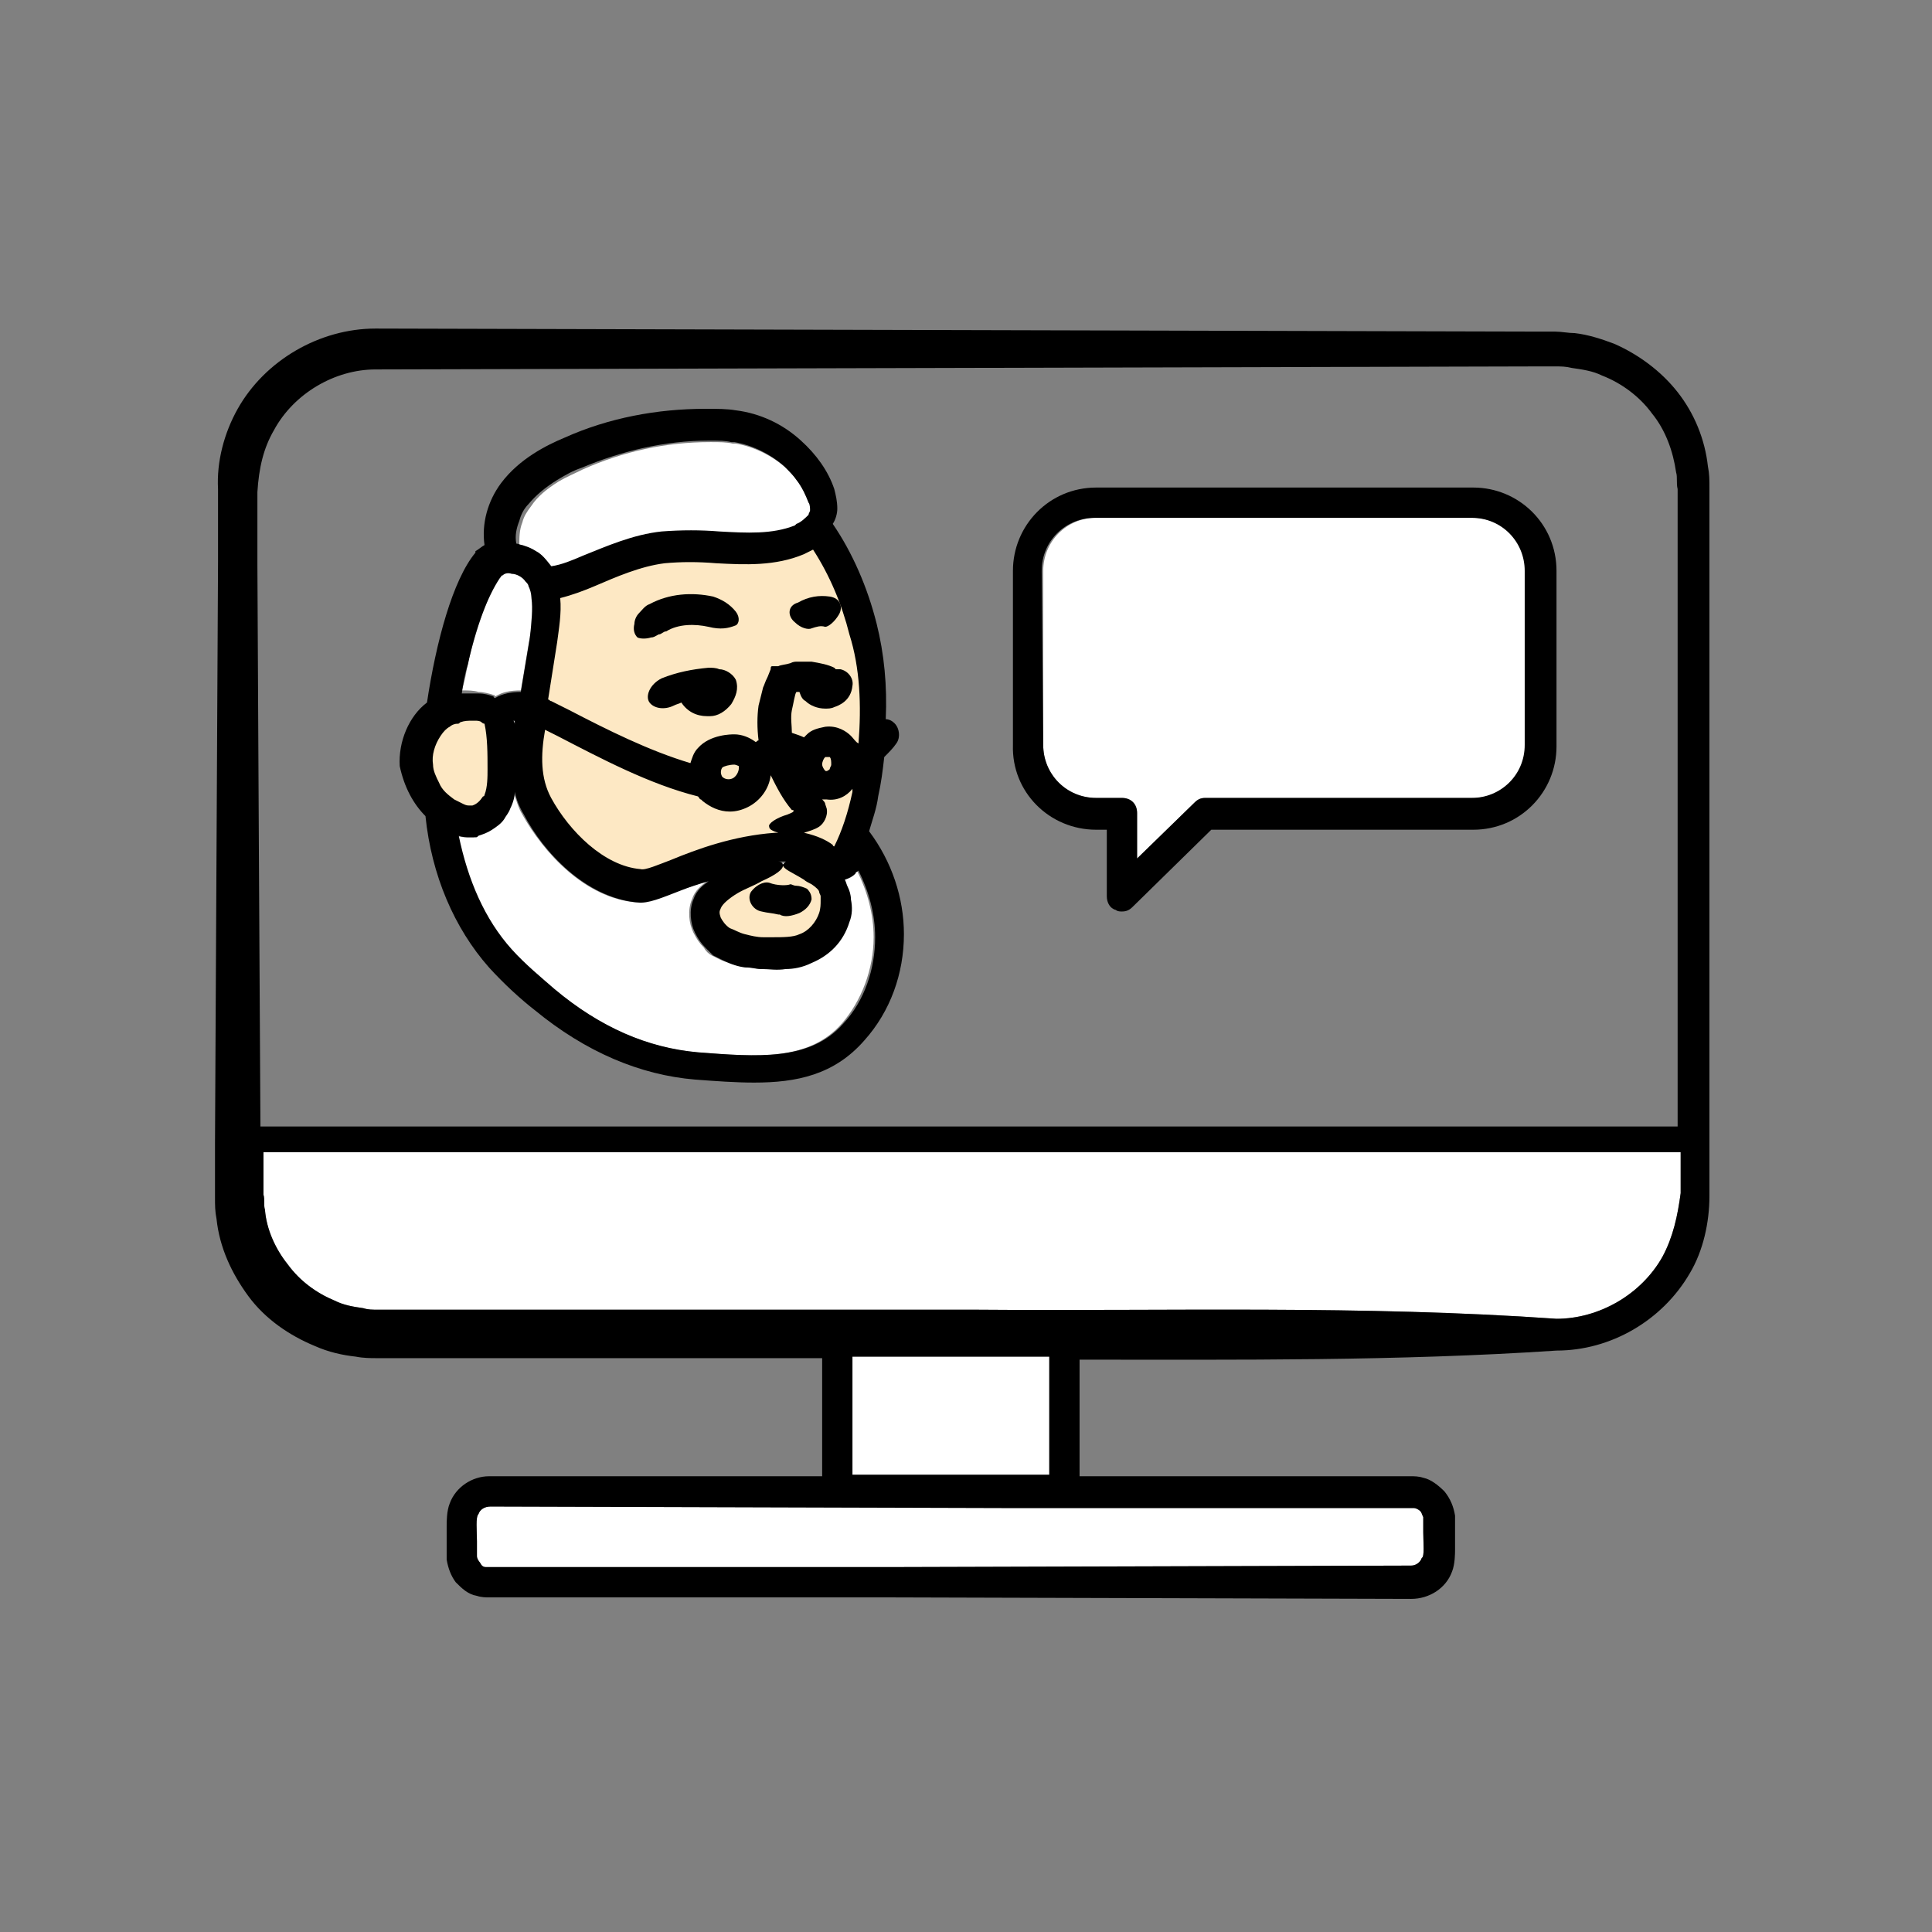<svg xmlns="http://www.w3.org/2000/svg" viewBox="0 0 127.6 127.6"><rect x="0" y="0" width="127.6" height="127.6" fill="#808080" stroke="none"/><path fill="#FFF" d="M93.9 102.9c-.1.3-.4.5-.7.5l-34.5.1H32.1c-.2 0-.3-.1-.4-.3-.1-.1-.2-.3-.2-.4v-1c0-.7-.1-1.6.1-1.8.1-.3.4-.5.8-.5l34.5.1h26.5c.1 0 .3.1.4.2s.1.2.2.4v1c0 .7.1 1.6-.1 1.7zM56.3 89.6h13v7.8h-13zM111 76.1v2.7c-.2 1.5-.5 2.9-1.2 4.2-1.4 2.5-4.2 4.1-7 4.1-12.8-.9-25.6-.5-38.3-.6H25c-.4 0-.7 0-1-.1-.7-.1-1.3-.2-1.9-.5-1.2-.5-2.3-1.3-3.1-2.4-.8-1-1.4-2.3-1.5-3.6-.1-.3 0-.7-.1-1v-2.8H111z"/><path fill="none" d="M110.8 74.1v-42c0-.4 0-.7-.1-1.1-.2-1.4-.7-2.7-1.6-3.9-.9-1.1-2-2-3.3-2.5-.7-.3-1.3-.4-2-.5-.4 0-.7 0-1.1-.1h-1.2l-76.7.2c-2.7 0-5.4 1.6-6.7 4-.7 1.2-1 2.5-1 3.9v4.8l.1 19.2.1 17.9 93.5.1zm-53.6-5.3c-2 2.2-4.5 2.8-7.3 2.8-1.3 0-2.6-.1-3.9-.2-3.7-.3-7.3-1.9-10.6-4.6-.9-.7-2-1.7-3-2.8-2.3-2.7-3.7-6.2-4.2-10-.8-.8-1.4-1.9-1.5-3.1-.2-1.6.5-3.3 1.8-4.2.6-3.9 1.8-8.1 3.2-9.9v-.1c.2-.2.4-.3.6-.4-.2-1.4.2-2.8 1.1-4.1 1.2-1.6 3-2.5 4.2-3 2.9-1.3 6.1-1.9 9.3-1.9.8 0 1.4.1 2 .1 1.6.3 3.1 1 4.3 2 1 .9 1.8 2 2.2 3.2.1.3.3.8.2 1.3 0 .4-.1.7-.3 1 1.3 2 2.3 4.2 2.9 6.6.5 2 .7 4.1.6 6.3.2 0 .3.1.5.2.4.3.5 1 .2 1.4-.2.3-.5.6-.8.9-.1.9-.2 1.7-.4 2.6-.2.8-.4 1.6-.6 2.3 1.4 2 2.2 4.4 2.3 6.8-.2 2.4-1.1 5-2.8 6.8zm45.6-19.6c0 3.1-2.5 5.5-5.5 5.5H80l-5.2 5.1c-.2.2-.4.3-.7.3-.1 0-.3 0-.4-.1-.4-.2-.6-.5-.6-.9v-4.4h-.7c-3.1 0-5.5-2.5-5.5-5.5V37.7c0-3.1 2.5-5.5 5.5-5.5h24.9c3.1 0 5.5 2.5 5.5 5.5v11.5zM17.3 77.8V79c0 .3 0 .7.1 1 .2 1.3.7 2.6 1.5 3.6.8 1.1 1.9 1.9 3.1 2.4.6.2 1.3.4 1.9.5.3 0 .6 0 1 .1h39.5c12.8.1 25.6-.3 38.3.6 2.9 0 5.6-1.6 7-4.1.7-1.2 1-2.6 1-4.1v-2.7H17.2l.1 1.5zm15 21.7c-.3 0-.6.2-.8.5-.1.1 0 1.1-.1 1.8v1c0 .2.1.3.2.4s.2.2.4.3h26.6l34.5-.1c.3 0 .6-.2.7-.5.1-.1 0-1.1.1-1.7v-1c0-.1-.1-.3-.2-.4s-.2-.2-.4-.2H66.7l-34.4-.1zm34.6-2.1h2.5v-7.7h-13v7.8l10.5-.1z"/><path fill="#FDE8C4" d="M57.2 41.7c-.5-2.2-1.4-4.1-2.5-5.9l-.5-.8-1.3.7c-1 .4-2 .6-3.5.6-.6 0-1.3 0-1.8-.1-.6-.1-1.2-.1-1.8-.1s-1.2 0-1.8.1c-1.7.2-3.3.9-4.8 1.5l-.2.1c-.7.3-1.3.6-2.1.7l-.9.2.1.9c.1.7 0 1.5-.1 2.2l-.1.4-.8 5h.9l1.2.6c.7.3 1.3.7 2 1.1 2 1.1 4.2 2.3 6.3 2.9l.9.3.1-.4.3.6c.2.2.5.4 1.1.4.3 0 .6-.1.9-.1h.2c.6-.3 1.1-1.1 1.1-1.8v-.2h.1s.2 0 .5-.1c.5-.1 1.5-.2 2.2-.2l.2.2h.1v.2c0 .7.4 1.2.6 1.4l.1.1H52l1.6 1.6v.1s0 .1-.1.2-.3.1-.6.2v1.9c.6.1 1.2.4 1.5.6l.3.2h.3c-.5 0-.9-.4-.9-.9l1.9.4c.6-1.3 1-2.5 1.3-3.8v-2.4c.4-.2.7-.4.7-.9.2-2.4-.1-5.2-.8-7.7zM56 51.1c.1-.2.1-.4.1-.6 0 0 .5-.1.6-.1l-.7.7zm-1 7.6c-.1-.3-.4-.5-.6-.7-.1 0-.1-.1-.2-.2l-.1-.1-.1-.1c-.1 0-.1-.1-.1-.1-.1-.1-.2-.1-.3-.2l-.5-.3c-.2-.1-.5-.3-.6-.3 0 0 .1.1.1.2l-1.9.3c0-.2.1-.4.2-.4-.1.1-.5.3-.8.5l-.2.1-1.7.8c-.8.5-1.3 1-1.5 1.5s-.2.9 0 1.3v.2c.1.3.4.7.9 1.1.4.3.8.4 1.3.5.4.1.9.2 1.4.2h.7c.8 0 1.5 0 2.1-.3.9-.3 1.6-1.1 1.9-2 .2-.5.2-.8.2-1.1v-.3c0-.2-.1-.4-.2-.6zm-2.9.9c-.2.1-.4.1-.6.1-.1 0-.2-.1-.2-.1h.8zM31.9 46.8c-.1 0-.3-.1-.6-.1h-.2c-.3 0-.6 0-1 .1-.2 0-.4.1-.6.2-.1 0-.2.1-.4.2h-.2c-.4.3-.7.6-.9.9-.5.7-.8 1.6-.7 2.5 0 .6.3 1.1.5 1.6v.1l.1.1c.3.4.7.9 1.2 1.3l.1.1.9.4h.1c.1 0 .3.1.5.1h.2c.7 0 1.2-.6 1.5-1l.2-.2.1-.2c.3-.7.3-1.4.3-2.1 0-1.1 0-2.2-.2-3.2 0-.3-.3-.7-.9-.8z"/><path fill="#FDE8C4" d="M51.6 56l.3-.2c-.1.1-.4.2-.5.2l.2-1.9c.1.1.1.2.2.3 0 .3-.1.5-.2.6 0 0 .3-.1.6-.3 1.2-.2 1.2-1 1.2-1.4v-1h-.6c-.4-.5-.6-1.1-.9-1.7l-1.5-3L50 51c-.1.5-.4 1.1-1 1.3-.3.1-.5.2-.8.2-.4 0-.8-.2-1.1-.4l-.5-.5-.3-.1c-3-.8-6.2-2.3-9.1-3.8l-2.1-1-.2 1.4c-.2 1.6-.3 3.4.5 5.1 1.3 2.4 3.9 5 6.7 5.2h.1c.2 0 .6 0 2.4-.7 1.8-.8 4-1.5 6.6-1.7h.4z"/><path fill="#FFF" d="M35.5 36.5c.4.3.7.6 1 1 .7-.1 1.4-.4 2.1-.7 1.5-.6 3.3-1.4 5.2-1.6 1.3-.2 2.6-.1 3.8 0 1.8.1 3.5.2 5-.4 0 0 .1 0 .1-.1.3-.2.6-.4.8-.6.1-.1.1-.2.1-.3 0-.2-.1-.4-.1-.5-.2-.5-.5-1-.8-1.5-.2-.3-.5-.6-.8-.9-.9-.8-2.1-1.4-3.3-1.6h-.2c-.4-.1-.9-.1-1.4-.1h-.1c-2.9 0-5.7.6-8.4 1.8-.6.3-1.1.5-1.6.8-.8.5-1.4 1-1.8 1.6-.3.4-.5.7-.6 1.1-.2.5-.2 1-.2 1.5.1 0 .3.1.4.1.2 0 .5.2.8.4zm20.9 21.2c-.2.2-.4.3-.7.4.1.2.2.3.2.5.1.3.2.5.2.8.1.5 0 1-.1 1.5-.4 1.2-1.3 2.2-2.5 2.7-.6.2-1.2.3-1.7.4h-1.6c-.3 0-.6-.1-.9-.1-.6-.1-1.2-.3-1.7-.5l-.6-.3c-.2-.1-.4-.3-.5-.5-.3-.3-.5-.6-.7-1-.3-.6-.4-1.5-.1-2.2.2-.6.6-.9 1-1.2l-1.8.6c-1.3.5-2.1.8-2.9.8-3.4-.3-6.1-3.3-7.5-5.8-.3-.5-.4-1-.6-1.5-.1.4-.1.8-.3 1.1-.1.2-.2.5-.4.7-.2.3-.5.5-.8.7s-.6.3-.9.4c-.1 0-.1 0-.2.1h-.4c-.2 0-.5 0-.7-.1.6 2.9 1.7 5.5 3.5 7.5.9 1 1.9 1.9 2.8 2.6 3.1 2.5 6.2 3.9 9.5 4.2 4 .3 7.4.6 9.6-1.9 1.3-1.5 2.1-3.6 2.1-5.7 0-1.5-.4-3-1.1-4.4 0 .1-.1.1-.2.2zM34 47.6s-.1 0 0 0c-.1.1-.1.2 0 .3v-.3z"/><path fill="#FFF" d="M51.7 57.2c0-.1.1-.2.2-.2h-.5c.2.1.2.1.3.2zM31.6 45.7c.3 0 .7.1 1 .2 0 0 .1 0 .1.1.5-.3 1-.4 1.7-.4L35 42c.2-.9.3-1.8.1-2.6 0-.3-.1-.6-.2-.8-.1-.1-.1-.2-.2-.3-.2-.2-.6-.4-.9-.5-.2 0-.4 0-.6.1l-.2.2c-.8 1.2-1.5 3.3-2.1 5.7-.1.6-.2 1.2-.4 1.8h.1c.3 0 .7 0 1 .1zm65.7-11.5H72.4c-2 0-3.5 1.6-3.5 3.5v11.5c0 2 1.6 3.5 3.5 3.5h1.7c.6 0 1 .4 1 1v3l3.8-3.7c.2-.2.4-.3.7-.3h17.7c2 0 3.5-1.6 3.5-3.5V37.7c0-1.9-1.6-3.5-3.5-3.5z"/><path d="M47.1 39.4c-1.4-.3-2.9-.2-4.2.5-.3.1-.5.4-.7.6-.2.2-.3.5-.3.7-.1.4 0 .7.2.9.2.1.6.1.9 0 .2 0 .3-.1.5-.2.2 0 .3-.2.5-.2.8-.5 1.9-.5 2.8-.3.8.2 1.3.1 1.8-.1.2-.1.3-.5 0-.9-.4-.5-.9-.8-1.5-1zm5.4 1.7c.4.4.9.5 1.1.4.3-.1.6-.2.9-.1.2 0 .6-.3.9-.8.3-.5.1-1.1-.6-1.2-.7-.1-1.4 0-2.1.4-.7.2-.7.9-.2 1.3zm.3 19.2c.4-.2.7-.5.8-.9 0-.3-.1-.5-.3-.7-.2-.1-.5-.2-.7-.2s-.3-.1-.4-.1c-.2.1-.9.1-1.4-.1-.4-.1-.9.2-1.2.6-.3.5.1 1.2.7 1.3.4.1.7.1 1.1.2h.1c.3.2.8.1 1.3-.1z"/><path d="M28.1 53.9c.4 3.9 1.9 7.4 4.2 10 1 1.1 2.1 2.1 3 2.8 3.4 2.8 7 4.3 10.6 4.6 1.3.1 2.7.2 3.9.2 2.8 0 5.3-.5 7.3-2.8 1.7-1.9 2.6-4.4 2.6-7 0-2.4-.8-4.8-2.3-6.8.2-.7.5-1.5.6-2.3.2-.9.3-1.7.4-2.6.3-.3.6-.6.8-.9.3-.4.2-1.1-.2-1.4-.1-.1-.3-.2-.5-.2.1-2.2-.1-4.3-.6-6.3-.6-2.4-1.6-4.7-2.9-6.6.2-.3.3-.7.3-1 0-.5-.1-.9-.2-1.3-.4-1.2-1.2-2.3-2.2-3.2-1.2-1.1-2.7-1.8-4.3-2-.6-.1-1.2-.1-2-.1-3.2 0-6.4.6-9.3 1.9-1.2.5-3 1.4-4.2 3-.9 1.2-1.3 2.7-1.1 4.1-.2.1-.4.3-.6.4v.1c-1.5 1.8-2.6 5.9-3.2 9.9-1.2.9-1.9 2.6-1.8 4.2.3 1.4.9 2.5 1.7 3.3zm8.7-22.2c.5-.3 1-.6 1.6-.8 2.6-1.1 5.5-1.8 8.4-1.8h.1c.6 0 1 0 1.4.1h.2c1.2.2 2.4.8 3.3 1.6.3.3.6.6.8.9.4.5.6 1 .8 1.5.1.1.1.4.1.5s-.1.2-.1.3c-.2.2-.5.5-.8.6l-.1.1c-1.5.6-3.2.5-5 .4-1.2-.1-2.5-.1-3.8 0-1.9.2-3.7 1-5.2 1.6-.7.3-1.4.6-2.1.7-.3-.4-.6-.8-1-1-.3-.2-.6-.3-.9-.4-.1 0-.3-.1-.4-.1-.1-.5 0-1 .2-1.5.1-.4.3-.8.6-1.1.5-.6 1.1-1.1 1.9-1.6zm19.9 17.4s-.1 0 0 0c-.2-.1-.3-.3-.5-.5-.3-.3-.9-.7-1.7-.6-.5.1-.9.2-1.2.5l-.2.2c-.2-.1-.5-.2-.8-.3 0-.5-.1-1 0-1.5.1-.4.2-1.1.3-1.2h.2c.1.3.2.5.4.6.3.3.8.5 1.3.5.2 0 .4 0 .6-.1.3-.1 1.1-.4 1.2-1.4.1-.5-.3-1-.8-1.1h-.3l-.1-.1c-.4-.2-.9-.3-1.5-.4h-.9c-.2 0-.3 0-.5.1-.3.1-.6.1-.8.2H51c-.1 0-.1.1-.1.2l-.2.5c-.2.4-.2.5-.3.7l-.3 1.2c-.1.7-.1 1.5 0 2.3-.1 0-.1.1-.2.1-.4-.3-.9-.5-1.4-.5-.2 0-1.6 0-2.4.9-.3.3-.4.7-.5 1-2.7-.8-5.5-2.2-8-3.5l-1.2-.6c-.1 0-.1-.1-.2-.1l.6-3.8c.1-.8.3-1.9.2-2.9.8-.2 1.6-.5 2.3-.8 1.4-.6 3-1.3 4.6-1.5 1.1-.1 2.2-.1 3.4 0 1.9.1 3.9.2 5.8-.6l.6-.3c1.1 1.7 1.9 3.6 2.4 5.6.7 2.2.8 4.7.6 7.2zm0 8.4c.7 1.4 1.1 2.9 1.1 4.4 0 2.1-.7 4.2-2.1 5.7-2.2 2.5-5.7 2.2-9.6 1.9-3.3-.3-6.4-1.6-9.5-4.2-.8-.7-1.9-1.6-2.8-2.6-1.8-2-2.9-4.6-3.5-7.5.3.1.5.1.7.1h.4c.1 0 .1 0 .2-.1.3-.1.6-.2.9-.4s.6-.4.8-.7c.1-.2.3-.4.4-.7.2-.4.3-.8.3-1.1.1.5.3 1 .6 1.5 1.3 2.5 4.1 5.5 7.5 5.8.7.1 1.6-.3 2.9-.8.5-.2 1.1-.4 1.8-.6-.4.3-.8.6-1 1.2-.3.7-.2 1.6.1 2.2.2.4.4.7.7 1l.5.5.6.3c.6.3 1.2.5 1.7.5.3 0 .6.1.9.1.5 0 1 .1 1.6 0 .5 0 1.1-.1 1.7-.4 1.2-.5 2.1-1.4 2.5-2.7.2-.5.2-1 .1-1.5 0-.3-.1-.6-.2-.8-.1-.2-.1-.3-.2-.5.3-.1.5-.2.7-.4 0-.1.1-.1.2-.2zm-10.6-4.9c.1.1.1.2.2.2l.1.1c.5.4 1.1.7 1.8.7.4 0 .8-.1 1.2-.3.8-.4 1.4-1.2 1.5-2.1.4.8.8 1.6 1.4 2.3h.1c0 .1.1.1-.4.3-.7.2-1.3.6-1.2.8 0 .2.3.3.6.4h-.2c-2.8.2-5.2 1.1-6.9 1.8-.8.3-1.7.7-2 .6-2.4-.2-4.7-2.5-5.9-4.7-.7-1.3-.7-2.8-.4-4.5l.8.4c2.9 1.5 6.1 3.2 9.3 4zm1.6-1.9c.1-.1.5-.2.8-.2.1 0 .3.1.3.1v.1c0 .3-.2.6-.4.7-.2.1-.5.1-.7-.1 0 0-.2-.3 0-.6zm2.7 11.2c-.4 0-.8-.1-1.2-.2-.4-.1-.7-.3-1-.4-.3-.2-.5-.5-.6-.7-.1-.3-.1-.4 0-.6.1-.3.6-.7 1.1-1s1.1-.5 1.6-.8c.9-.4 1.5-.8 1.4-1.1 0-.1-.1-.2-.3-.2h.5l-.2.2c0 .3.6.5 1.4 1 .1.1.3.2.5.3.3.2.5.4.5.5s.1.2.1.3v.3c0 .2 0 .5-.1.8-.2.6-.7 1.2-1.3 1.4-.4.2-1.1.2-1.8.2h-.6zm5.9-9.8v.2c-.3 1.4-.7 2.6-1.2 3.6 0 0-.1 0-.1-.1-.4-.3-1-.6-1.9-.8.3-.1.7-.2 1-.4s.6-.7.5-1.2l-.1-.3c0-.1-.1-.2-.2-.3h.3c.7.1 1.3-.2 1.7-.7zm-1.5-1.3s-.2.2-.3.1c-.1-.1-.2-.3-.2-.4 0-.2.1-.4.2-.5h.3c.1.1.1.3.1.5 0 .1-.1.2-.1.3zM34 47.9c0-.1 0-.2-.1-.3h.1v.3zm-3.1-4c.5-2.4 1.3-4.5 2.1-5.7.1-.1.1-.2.2-.2.1-.1.3-.2.6-.1.3 0 .7.2.9.5.1.1.2.2.2.3.1.2.2.5.2.8.1.7 0 1.6-.1 2.6l-.6 3.6c-.6 0-1.2.1-1.7.4 0 0-.1 0-.1-.1-.3-.1-.6-.2-1-.2h-1.1c.1-.7.2-1.3.4-1.9zm-1.8 4.7c.2-.3.4-.5.6-.6.1-.1.3-.2.5-.2.1 0 .1 0 .2-.1.3-.1.5-.1.8-.1h.2c.1 0 .3 0 .4.1s.2.1.2.1c.2.9.2 2 .2 3 0 .5 0 1.2-.2 1.7 0 0 0 .1-.1.1-.2.3-.4.5-.7.6H31c-.1 0-.2 0-.4-.1l-.6-.3c-.4-.3-.8-.6-1-1.1-.2-.4-.4-.8-.4-1.2-.1-.6.1-1.3.5-1.9z"/><path d="M47.5 44.2c-.2-.1-.5-.1-.7-.1-1.1.1-2.1.3-3.1.7-.8.4-1.1 1.2-.8 1.6.3.4 1 .5 1.6.2.2-.1.3-.1.5-.2.4.6 1 .9 1.7.9h.2c.5 0 1-.3 1.4-.8.3-.5.5-1 .3-1.6-.2-.4-.7-.7-1.1-.7zm24.9 10.6h.7v4.4c0 .4.2.8.6.9.1.1.3.1.4.1.3 0 .5-.1.7-.3l5.2-5.1h17.3c3.1 0 5.5-2.5 5.5-5.5V37.7c0-3.1-2.5-5.5-5.5-5.5H72.4c-3.1 0-5.5 2.5-5.5 5.5v11.5c-.1 3.1 2.4 5.6 5.5 5.6zm-3.6-17.1c0-2 1.6-3.5 3.5-3.5h24.9c2 0 3.5 1.6 3.5 3.5v11.5c0 2-1.6 3.5-3.5 3.5H79.6c-.3 0-.5.1-.7.3l-3.8 3.7v-3c0-.6-.4-1-1-1h-1.7c-2 0-3.5-1.6-3.5-3.5l-.1-11.5z"/><path d="M112.8 30.8c-.2-1.8-.9-3.5-2-4.9s-2.6-2.5-4.2-3.2c-.8-.3-1.7-.6-2.6-.7-.4 0-.9-.1-1.3-.1h-1.2l-76.7-.2c-3.7 0-7.3 2.1-9.1 5.3-.9 1.6-1.4 3.5-1.3 5.3v4.8l-.1 19.2-.1 19.2v3.6c0 .5 0 .9.1 1.4.2 1.9 1 3.6 2.1 5.1s2.7 2.6 4.4 3.3c.9.4 1.8.6 2.7.7.5.1 1 .1 1.4.1h29.4v7.8h-22c-1.1 0-2.2.7-2.6 1.8-.2.5-.2 1.2-.2 1.5v2.2c.1.6.3 1.1.6 1.5.4.4.8.8 1.4.9.3.1.6.1.8.1h26.4l34.5.1c1.2 0 2.3-.7 2.7-1.8.2-.5.2-1.2.2-1.5v-2.2c-.1-.6-.3-1.1-.7-1.6-.4-.4-.9-.8-1.4-.9-.3-.1-.6-.1-.8-.1H71.3v-7.7c10.5 0 21 .1 31.5-.6 3.6 0 7-2 8.8-5.1.9-1.5 1.3-3.4 1.3-5.1V32.2c0-.5 0-.9-.1-1.4zM17.2 74.4l-.1-17.9-.1-19.2v-4.8c.1-1.6.4-2.9 1.1-4.1 1.3-2.4 4-4 6.7-4l76.7-.2h1.2c.4 0 .7 0 1.1.1.7.1 1.4.2 2 .5 1.3.5 2.5 1.4 3.3 2.5.9 1.1 1.4 2.5 1.6 3.9.1.3 0 .7.1 1.1v42.1H17.2zm76.2 25.2c.1 0 .3.1.4.2s.1.2.2.4v1c0 .7.1 1.6-.1 1.7-.1.3-.4.5-.7.5l-34.5.1H32.1c-.2 0-.3-.1-.4-.3-.1-.1-.2-.3-.2-.4v-1c0-.7-.1-1.6.1-1.8.1-.3.4-.5.8-.5l34.5.1h26.5zm-37.1-2.2v-7.8h13v7.8h-13zM111 78.8c-.2 1.5-.5 2.9-1.2 4.2-1.4 2.5-4.2 4.1-7 4.1-12.8-.9-25.6-.5-38.3-.6H25c-.4 0-.7 0-1-.1-.7-.1-1.3-.2-1.9-.5-1.2-.5-2.3-1.3-3.1-2.4-.8-1-1.4-2.3-1.5-3.6-.1-.3 0-.7-.1-1v-2.8H111v2.7z"/></svg>